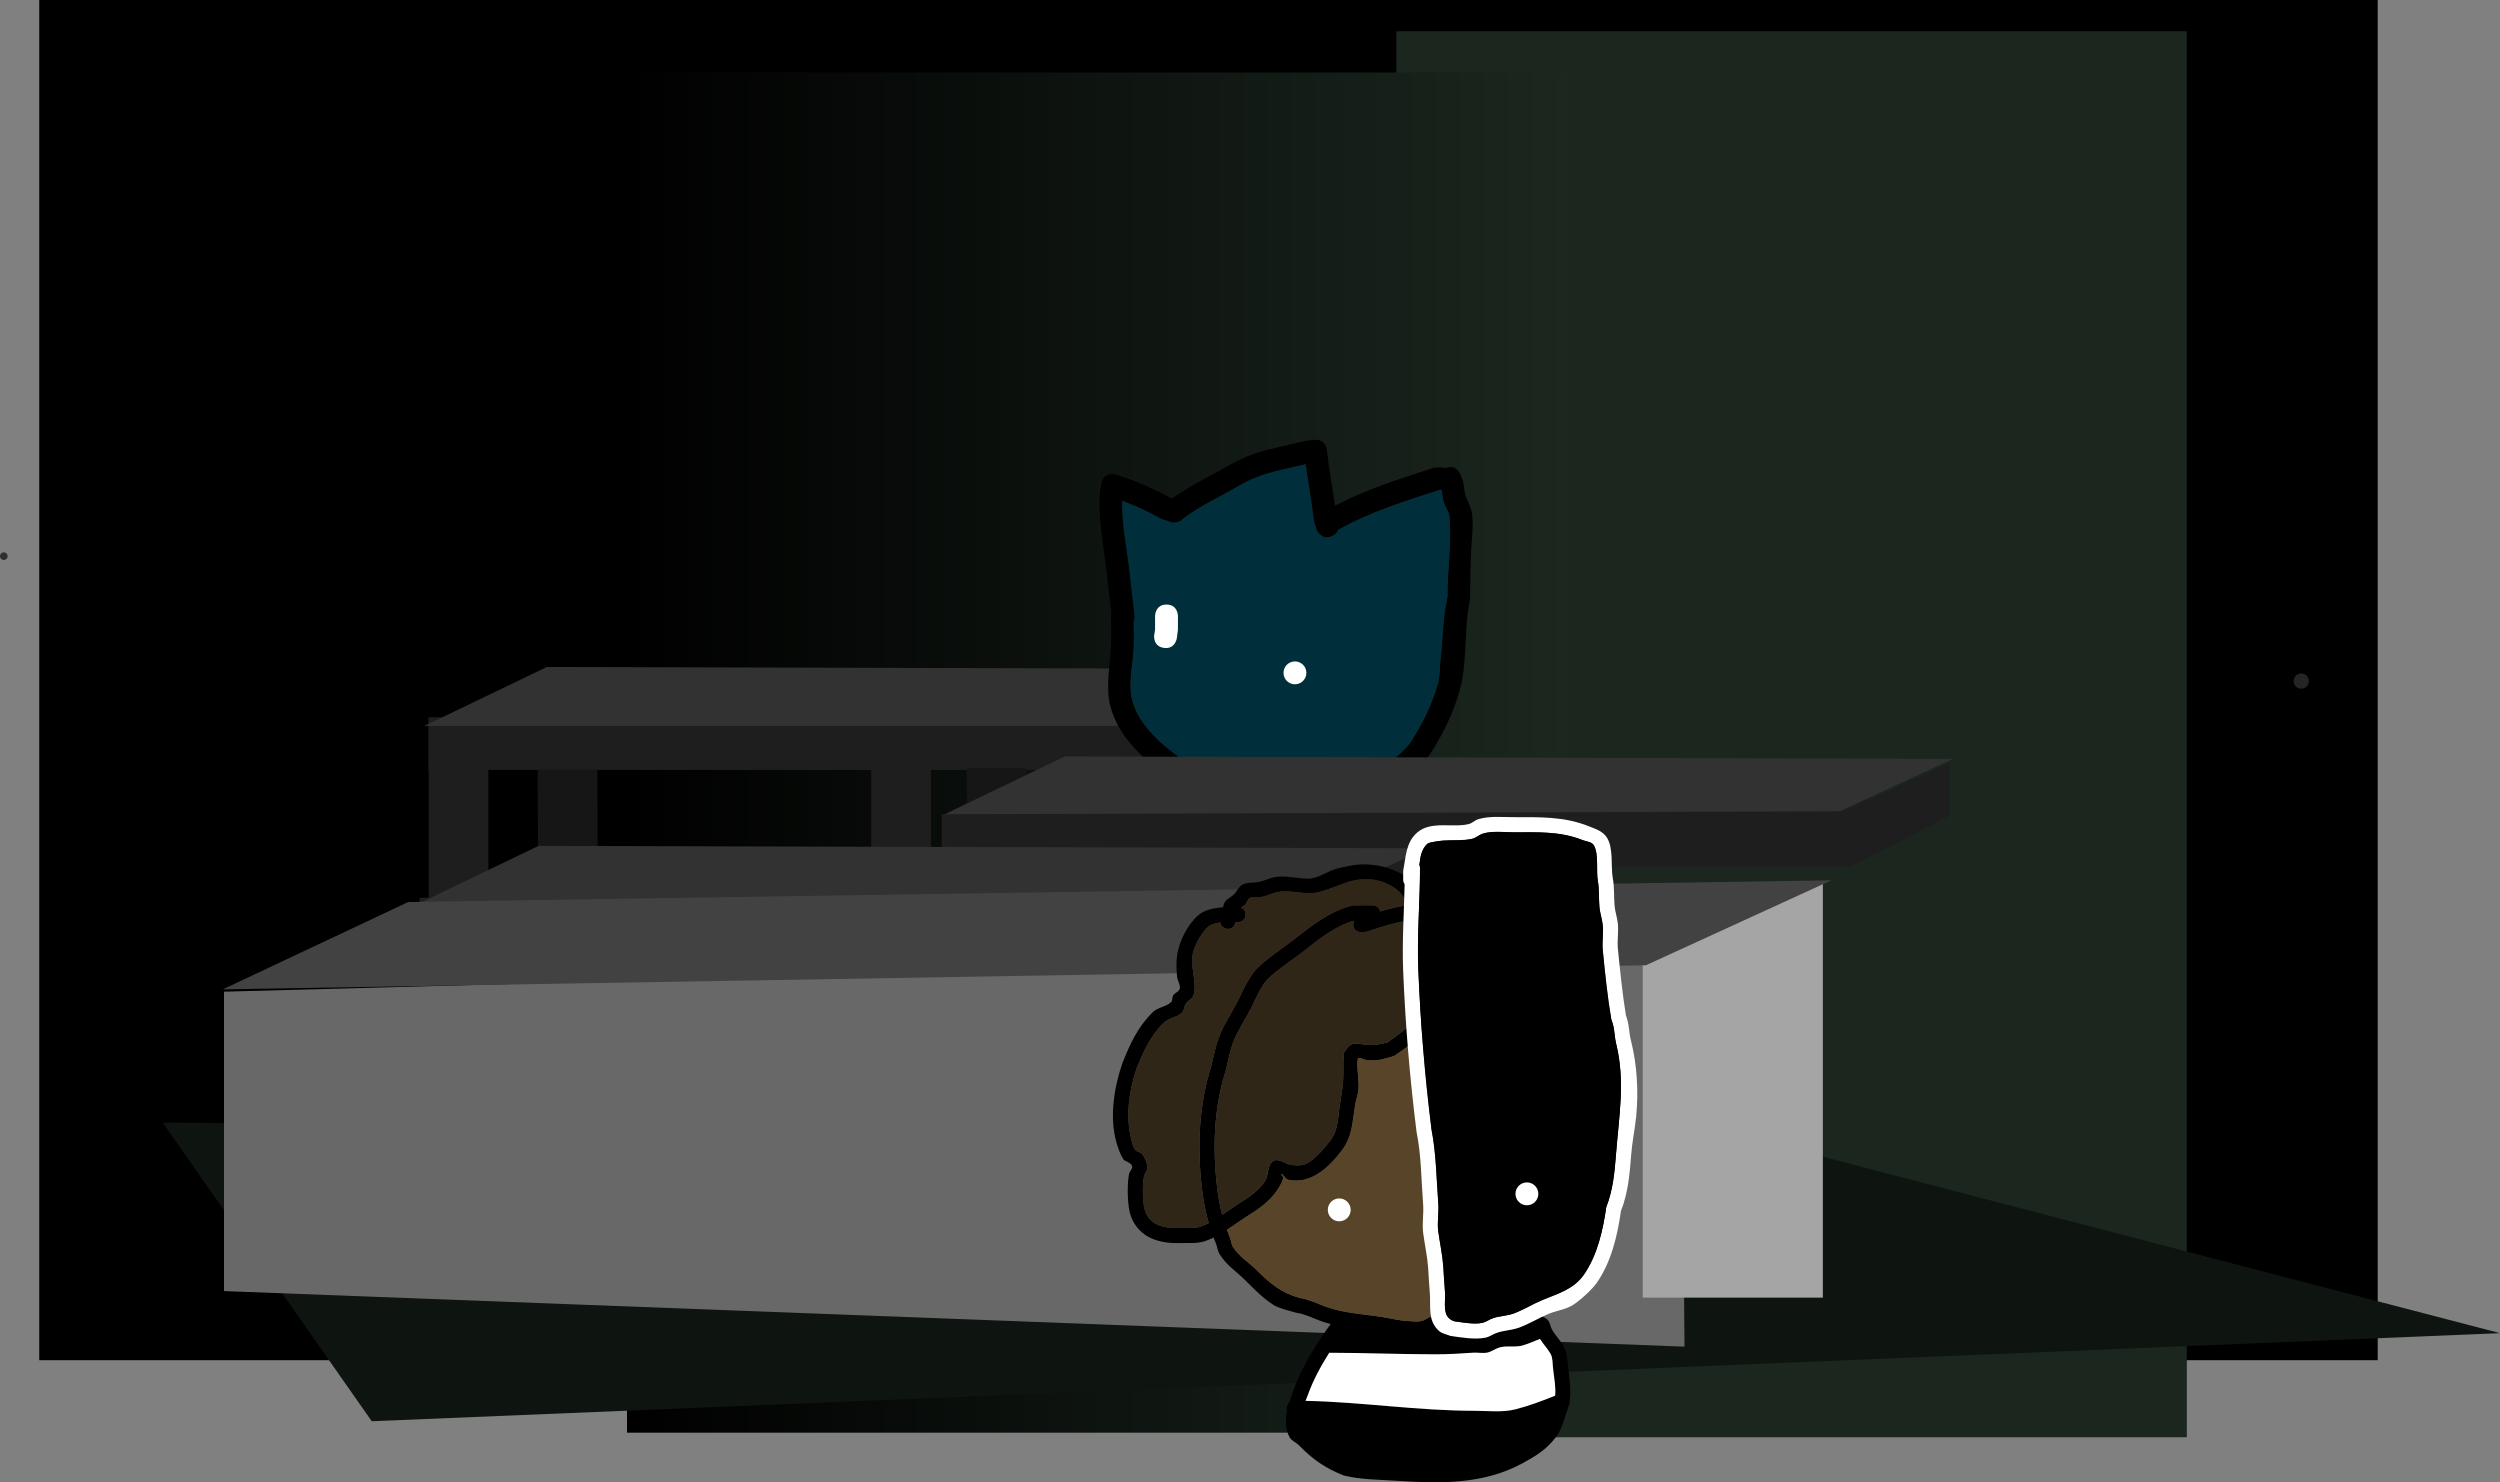 <svg version="1.1" xmlns="http://www.w3.org/2000/svg" xmlns:xlink="http://www.w3.org/1999/xlink" width="819.732" height="486.032" viewBox="0,0,819.732,486.032"><rect x="0" y="0" width="819.732" height="486.032" fill="#808080" stroke="none"/><defs><linearGradient x1="92.525" y1="194.643" x2="401.322" y2="194.643" gradientUnits="userSpaceOnUse" id="color-1"><stop offset="0" stop-color="#000000"/><stop offset="1" stop-color="#1b271f"/></linearGradient></defs><g transform="translate(113.065,52.122)"><g data-paper-data="{&quot;isPaintingLayer&quot;:true}" fill-rule="nonzero" stroke="none" stroke-linecap="butt" stroke-linejoin="miter" stroke-miterlimit="10" stroke-dasharray="" stroke-dashoffset="0" style="mix-blend-mode: normal"><path d="M-100.191,393.878v-446h766.755v446z" data-paper-data="{&quot;index&quot;:null}" fill="#000000" stroke-width="0"/><path d="M344.778,419.144v-461.015h259.199v461.015z" data-paper-data="{&quot;index&quot;:null}" fill="#1a261e" stroke-width="0"/><path d="M92.525,417.643v-446h308.797v446z" data-paper-data="{&quot;index&quot;:null}" fill="url(#color-1)" stroke-width="0"/><path d="M8.833,413.892l-68.538,-97.887l511.02,2.488l255.352,66.517z" data-paper-data="{&quot;index&quot;:null}" fill="#0e1410" stroke-width="0"/><g stroke-width="0"><g><path d="M27.399,200.324v-17.259l295.407,-0.987l35.187,-15.792v17.259l-33.153,16.779z" fill="#1e1e1e"/><path d="M26.085,185.897l40.14,-19.323l291.269,0.79l-40.14,18.533z" fill="#323232"/></g><path d="M27.507,249.844v-50.554h19.569v50.554z" fill="#1e1e1e"/><path d="M63.481,255.133l-0.264,-54.911h19.569l0.264,54.911z" fill="#161616"/><path d="M204.206,254.699l-0.264,-54.911h19.569l0.264,54.911z" fill="#161616"/><path d="M172.622,244.744v-50.554h19.569v50.554z" fill="#1e1e1e"/></g><path d="M641.502,173.697c-1.381,0 -2.5,-1.119 -2.5,-2.5c0,-1.381 1.119,-2.5 2.5,-2.5c1.381,0 2.5,1.119 2.5,2.5c0,1.381 -1.119,2.5 -2.5,2.5z" data-paper-data="{&quot;index&quot;:null}" fill="#252525" stroke-width="0.5"/><g stroke-width="0.5"><path d="M360.941,101.365c3.482,-1.393 4.875,2.089 4.875,2.089l0.799,2.091c0.396,1.601 0.352,3.307 0.884,4.868c0.676,1.982 1.826,3.845 2.099,5.921c0.534,4.068 -0.125,8.431 -0.304,12.491c-0.228,5.182 -0.308,10.476 -0.339,15.654c-2.117,9.528 -0.745,20.007 -3.323,29.506c-2.025,7.459 -5.397,14.232 -9.451,20.634c-2.394,3.78 -6.172,6.645 -9.337,9.72c-2.433,1.251 -4.655,2.925 -7.188,3.959c-5.489,2.241 -11.774,3.008 -17.583,3.492c-11.809,0.984 -23.719,1.186 -35.12,-2.412c-2.918,-0.921 -6.179,-0.821 -9.001,-2.045c-2.42,-1.05 -4.587,-2.611 -6.943,-3.797c-8.368,-6.053 -17.275,-13.563 -20.002,-24.106c-1.605,-6.202 -0.081,-13.218 0.201,-19.472c0.156,-3.457 -0.005,-6.961 -0.005,-10.423c0,0 0,-0.36 0.111,-0.856c-0.583,-4.916 -1.068,-9.847 -1.69,-14.754c-1.098,-8.666 -2.804,-16.83 -1.939,-25.593l0.27,-0.753c-0.036,-0.457 0.016,-0.975 0.191,-1.559c1.078,-3.592 4.669,-2.514 4.669,-2.514c6.592,1.989 12.349,4.631 18.405,7.847c3.649,-2.636 7.593,-4.875 11.581,-6.965c5.932,-3.109 10.091,-6.058 16.588,-8.111c4.852,-1.534 10.326,-2.476 15.288,-3.791l2.824,-0.362c0,0 0.189,-0.024 0.488,-0.018c3.62,-0.325 4.026,3.325 4.026,3.325c0.682,6.14 1.777,12.176 2.631,18.265c10.38,-5.412 21.08,-8.711 32.336,-12.412l2.136,-0.188c0,0 0.776,0 1.622,0.353c0.065,-0.029 0.132,-0.057 0.2,-0.085zM258.699,160.331c-0.245,5.353 -1.871,11.885 -0.442,17.178c2.317,8.578 9.866,14.653 16.648,19.618c2.019,1.002 3.868,2.335 5.917,3.276c2.495,1.147 5.715,0.994 8.36,1.813c10.551,3.268 21.475,3 32.394,2.089c5.007,-0.418 10.479,-0.998 15.21,-2.938c1.996,-0.818 3.729,-2.178 5.672,-3.114c2.387,-2.487 5.548,-4.663 7.381,-7.641c3.643,-5.918 6.604,-11.773 8.553,-18.589c0.692,-2.421 0.581,-5.632 0.858,-8.119c0.745,-6.704 0.798,-13.713 2.249,-20.244c-0.061,-8.742 1.471,-17.788 0.643,-26.509c-0.148,-1.562 -1.271,-2.876 -1.759,-4.367c-0.446,-1.363 -0.558,-2.811 -0.799,-4.227c-0.284,0.04 -0.466,0.04 -0.466,0.04l0.207,-0.188c-11.727,3.855 -22.854,7.188 -33.606,13.229c-0.271,0.805 -0.892,1.607 -2.181,2.123c-3.482,1.393 -4.875,-2.089 -4.875,-2.089l-0.888,-2.58c-0.713,-6.362 -1.874,-12.625 -2.735,-18.965c-4.418,1.123 -9.116,1.967 -13.404,3.305c-6.004,1.873 -9.818,4.704 -15.357,7.6c-3.951,2.066 -7.878,4.261 -11.43,6.956c-0.618,0.763 -1.424,1.068 -2.141,1.168c-0.727,0.181 -1.623,0.193 -2.511,-0.335l-2.221,-0.699c-4.37,-2.332 -8.531,-4.353 -13.027,-6.006c-0.213,7.052 1.219,13.805 2.116,20.879c0.705,5.561 1.233,11.153 1.929,16.718c0,0 0.126,1.006 -0.277,2.037c0.036,2.86 0.11,5.737 -0.021,8.581z" fill="#000000"/><path d="M258.67,151.749c0.402,-1.031 0.277,-2.039 0.277,-2.039c-0.696,-5.565 -1.221,-11.172 -1.926,-16.732c-0.897,-7.074 -2.322,-13.839 -2.11,-20.891c4.496,1.652 8.659,3.672 13.029,6.004l2.222,0.699c0.887,0.528 1.785,0.515 2.512,0.334c0.717,-0.1 1.524,-0.407 2.143,-1.17c3.551,-2.695 7.49,-4.898 11.441,-6.964c5.539,-2.896 9.369,-5.733 15.374,-7.606c4.288,-1.338 9,-2.182 13.418,-3.305c0.861,6.34 2.029,12.605 2.742,18.966l0.89,2.581c0,0 1.4,3.485 4.882,2.092c1.289,-0.515 1.911,-1.317 2.182,-2.122c10.751,-6.041 21.892,-9.362 33.619,-13.218l-0.207,0.188c0,0 0.182,0 0.466,-0.04c0.241,1.417 0.354,2.867 0.8,4.23c0.488,1.492 1.613,2.808 1.761,4.37c0.828,8.721 -0.697,17.787 -0.635,26.528c-1.451,6.531 -1.505,13.56 -2.25,20.264c-0.276,2.488 -0.168,5.706 -0.86,8.127c-1.949,6.816 -4.92,12.687 -8.562,18.604c-1.833,2.978 -5.001,5.16 -7.388,7.647c-1.943,0.936 -3.681,2.299 -5.677,3.117c-4.731,1.94 -10.215,2.525 -15.223,2.943c-10.919,0.91 -21.874,1.177 -32.424,-2.091c-2.646,-0.819 -5.872,-0.67 -8.367,-1.816c-2.049,-0.941 -3.903,-2.277 -5.922,-3.28c-6.782,-4.964 -14.346,-11.058 -16.663,-19.635c-1.43,-5.293 0.192,-11.84 0.437,-17.193c0.13,-2.845 0.056,-5.729 0.02,-8.59z" data-paper-data="{&quot;noHover&quot;:false,&quot;origItem&quot;:[&quot;Path&quot;,{&quot;applyMatrix&quot;:true,&quot;segments&quot;:[[[258.69919,160.33113],[0.13038,-2.84477],[-0.24532,5.35262]],[[258.25732,177.50945],[-1.42962,-5.29312],[2.31677,8.57774]],[[274.90569,197.12716],[-6.78194,-4.96422],[2.01943,1.00235]],[[280.82271,200.40344],[-2.04853,-0.94144],[2.49538,1.14681]],[[289.183,202.21654],[-2.64567,-0.81947],[10.55066,3.26796]],[[321.57696,204.30569],[-10.91902,0.91044],[5.00734,-0.41752]],[[336.78662,201.36793],[-4.73061,1.94003],[1.99568,-0.81843]],[[342.45897,198.25385],[-1.9431,0.93645],[2.38684,-2.48713]],[[349.8402,190.61276],[-1.8329,2.97761],[3.64263,-5.91756]],[[358.39285,172.02409],[-1.94901,6.81572],[0.69228,-2.4209]],[[359.25049,163.90463],[-0.27645,2.48774],[0.74494,-6.70361]],[[361.49986,143.66027],[-1.45135,6.53109],[-0.06142,-8.74152]],[[362.14286,117.15136],[0.82837,8.7209],[-0.14841,-1.56236]],[[360.38392,112.78407],[0.48828,1.49151],[-0.44623,-1.36303]],[[359.58532,108.5566],[0.24109,1.41693],[-0.28409,0.04017]],[359.11902,108.59677],[[359.32567,108.4092],[0,0],[-11.72744,3.85528]],[[325.72011,121.63783],[10.75128,-6.04063],[-0.27092,0.80541]],[[323.53953,123.76043],[1.28873,-0.5155],[-3.48179,1.39271]],[318.66503,121.67136],[[317.77744,119.09143],[0,0],[-0.71287,-6.3615]],[[315.04237,100.12651],[0.86108,6.33957],[-4.41796,1.12273]],[[301.63795,103.43155],[4.28821,-1.33759],[-6.0044,1.87291]],[[286.28087,111.03199],[5.53884,-2.8962],[-3.95111,2.06599]],[[274.85115,117.98805],[3.55139,-2.69477],[-0.61827,0.76275]],[[272.71011,119.15643],[0.71734,-0.10027],[-0.72696,0.18087]],[[270.19945,118.82148],[0.8874,0.52841],[0,0]],[[267.97802,118.12201],[0,0],[-4.36983,-2.33159]],[[254.95106,112.11624],[4.49621,1.65243],[-0.21255,7.05213]],[[257.06743,132.99519],[-0.89717,-7.07407],[0.70524,5.56067]],[[258.99638,149.71278],[-0.69563,-5.56506],[0,0]],[[258.71985,151.74986],[0.40227,-1.03118],[0.03586,2.86027]]],&quot;closed&quot;:true}]}" fill="#002f3b"/><path d="M268.569,160.32c-3.712,-0.53 -3.182,-4.243 -3.182,-4.243l0.284,-1.72c0,-1.5 0,-3.001 0,-4.501c0,0 0,-3.75 3.75,-3.75c3.75,0 3.75,3.75 3.75,3.75c0,1.5 0,3.001 0,4.501l-0.359,2.781c0,0 -0.53,3.712 -4.243,3.182z" fill="#ffffff"/><path d="M307.787,168.503c0,-2.071 1.679,-3.75 3.75,-3.75c2.071,0 3.75,1.679 3.75,3.75c0,2.071 -1.679,3.75 -3.75,3.75c-2.071,0 -3.75,-1.679 -3.75,-3.75z" fill="#ffffff"/></g><g stroke-width="0"><path d="M195.935,215.228l40.14,-19.323l291.269,0.79l-40.14,18.533z" fill="#323232"/><path d="M195.736,232.132v-17.259l295.407,-0.987l35.187,-15.792v17.259l-33.153,16.779z" fill="#1e1e1e"/></g><g stroke-width="0"><path d="M24.51,259.493v-17.259l295.407,-0.987l35.187,-15.792v17.259l-33.153,16.779z" fill="#1e1e1e"/><path d="M23.357,244.56l40.14,-19.323l291.269,0.79l-40.14,18.533z" fill="#323232"/></g><g stroke-width="0"><path d="M-39.618,371.216v-98.169l477.818,-12.862l1.072,129.251z" fill="#686868"/><path d="M425.563,373.36v-135.661h59.072v135.661z" fill="#a5a5a5"/><path d="M-40.014,272.282l60.821,-28.649l466.624,-7.109l-60.821,27.86z" fill="#424242"/></g><path d="M-52.289,101.565c0,-0.69 0.56,-1.25 1.25,-1.25c0.69,0 1.25,0.56 1.25,1.25c0,0.69 -0.56,1.25 -1.25,1.25c-0.69,0 -1.25,-0.56 -1.25,-1.25z" fill="#000000" stroke-width="0.5"/><path d="M-113.065,130.237c0,-0.69 0.56,-1.25 1.25,-1.25c0.69,0 1.25,0.56 1.25,1.25c0,0.69 -0.56,1.25 -1.25,1.25c-0.69,0 -1.25,-0.56 -1.25,-1.25z" fill="#2f2f2f" stroke-width="0.5"/><g><g><path d="M401.63,407.481c0,0.6 -0.144,1.056 -0.363,1.402c-0.215,0.873 -0.503,1.778 -0.88,2.729c-0.834,2.49 -1.477,4.954 -3.045,7.143c-3.042,4.247 -6.712,6.47 -11.183,8.907c-12.8,6.977 -26.971,6.7 -41.164,5.754c-5.951,-0.397 -11.711,-0.319 -17.502,-1.751c-6.044,-2.405 -10.072,-5.219 -14.627,-9.878c-0.964,-0.986 -2.486,-1.488 -3.129,-2.708c-1.414,-2.684 -1.372,-5.689 -0.772,-8.609c-0.065,-0.235 -0.103,-0.503 -0.103,-0.808c0,-0.947 0.359,-1.536 0.805,-1.901c0.47,-1.539 1.022,-3.014 1.511,-4.362c2.693,-7.414 7.284,-14.844 12.071,-21.371c-1.181,-0.309 -2.345,-0.668 -3.487,-1.094c-2.579,-0.962 -5.103,-2.256 -7.831,-2.625c-1.668,-0.476 -5.655,-1.449 -7.3,-2.478c-3.461,-2.166 -6.401,-5.196 -9.21,-8.011c-2.918,-2.925 -6.315,-5.036 -8.585,-8.713c-0.657,-1.064 -0.741,-2.393 -1.224,-3.546c-0.265,-0.632 -0.517,-1.262 -0.758,-1.891c-0.921,0.449 -1.858,0.844 -2.813,1.165c-2.6,0.874 -5.462,0.55 -8.203,0.632c-6.736,0.203 -13.362,-1.652 -16.066,-8.729c-1.247,-3.263 -1.297,-10.314 -0.651,-13.866c0.148,-0.814 0.91,-1.436 1.045,-2.253c0.227,-1.372 -2.532,-2.093 -2.781,-2.467c-1.127,-1.689 -1.803,-3.663 -2.366,-5.614c-2.395,-8.292 -0.77,-18.207 1.963,-26.132c2.53,-6.283 5.013,-11.819 9.941,-16.644c1.611,-1.577 4.253,-1.734 5.947,-3.222c0.623,-0.547 0.332,-1.667 0.792,-2.356c0.488,-0.73 1.54,-0.989 1.958,-1.761c0.685,-1.263 -0.583,-2.819 -0.723,-4.248c-0.23,-2.353 -0.326,-4.752 0.007,-7.093c0.641,-4.518 3.428,-10.058 6.934,-13.109c2.04,-1.775 5.138,-2.384 8.126,-2.596c0.093,-0.568 0.241,-1.115 0.529,-1.609c0.69,-1.184 2.144,-1.716 3.114,-2.683c0.982,-0.979 1.489,-2.517 2.727,-3.139c1.563,-0.785 3.457,-0.535 5.181,-0.831c1.846,-0.317 3.535,-1.294 5.379,-1.623c3.619,-0.644 7.281,0.447 10.83,0.5c3.213,0.048 6.158,-2.246 9.072,-3.156c1.673,-0.523 3.42,-0.767 5.13,-1.151c8.805,-1.676 21.586,2.126 24.186,12.136c0.022,0.085 0.039,0.282 0.052,0.562c3.512,0.029 7.111,0.333 10.423,0.355c5.315,1.491 9.042,3.831 13.876,6.247c5.931,2.964 12.477,5.336 18.156,8.816c1.231,0.754 2.132,1.963 3.333,2.765c1.076,0.718 2.455,0.947 3.455,1.768c4.106,3.37 6.728,8.23 9.332,12.698c0.93,1.596 3.209,4.488 3.947,6.256c0.891,2.134 0.912,4.553 1.707,6.725c0.903,2.468 1.899,4.946 2.291,7.544c1.074,7.6 0.609,15.314 0.017,22.91c-0.13,1.663 0.146,5.375 0.002,7.067c-0.268,3.139 -1.392,6.148 -2.257,9.177c-2.17,7.599 -3.567,14.566 -7.942,21.421c-2.738,4.289 -6.703,7.878 -10.28,11.444c-3.353,2.508 -6.602,3.533 -10.364,5.269c-0.173,0.08 -0.347,0.161 -0.522,0.243c0.272,0.936 0.487,1.899 1.005,2.714c0.935,1.473 3.167,1.7 4.23,3.083c0.667,0.868 0.752,2.066 1.285,3.022c1.093,1.957 2.801,3.531 3.849,5.512c1.015,1.919 1.149,4.208 1.366,6.369c0.433,4.312 1.086,7.633 0.54,11.342c0.012,0.111 0.018,0.228 0.018,0.352zM370.238,410.433c4.344,0 9.285,0.627 13.528,-0.46c4.552,-1.167 8.687,-2.721 13.036,-4.468c0.29,-2.964 -0.349,-5.646 -0.705,-9.225c-0.152,-1.528 -0.056,-3.199 -0.815,-4.534c-0.976,-1.716 -2.397,-3.152 -3.446,-4.821c-1.613,0.646 -4.954,2.048 -6.479,2.309c-2.244,0.384 -4.627,-0.154 -6.812,0.485c-1.384,0.405 -2.574,1.396 -3.988,1.677c-1.532,0.304 -3.128,-0.063 -4.686,0.045c-4.146,0.288 -7.973,0.551 -12.17,0.551c-11.656,0 -23.228,-0.528 -34.866,-0.545c-2.785,4.372 -5.256,8.991 -6.924,13.575c-0.227,0.623 -0.531,1.364 -0.848,2.177c18.386,0.361 36.604,3.234 55.177,3.234zM288.768,252.311c-1.214,-0.405 -1.6,-1.224 -1.687,-1.927c-1.658,0.197 -3.209,0.624 -4.156,1.522c-2.416,2.291 -4.657,6.502 -5.059,9.787c-0.461,3.771 1.751,9.159 0.374,12.644c-0.434,1.097 -1.749,1.618 -2.403,2.6c-0.627,0.941 -0.546,2.341 -1.388,3.095c-1.712,1.535 -4.443,1.672 -6.046,3.32c-4.32,4.442 -6.453,9.136 -8.739,14.808c-2.492,7.145 -3.664,15.576 -1.819,23.072c0.311,1.266 0.58,2.616 1.342,3.673c0.52,0.721 1.782,0.635 2.29,1.364c0.889,1.276 1.576,2.798 1.689,4.349c0.083,1.128 -0.933,2.085 -1.135,3.198c-0.525,2.888 -0.497,8.477 0.439,11.21c1.682,4.909 6.852,5.629 11.19,5.444c2.356,-0.101 4.832,0.316 7.06,-0.458c0.857,-0.297 1.702,-0.669 2.535,-1.092c-1.026,-3.52 -1.723,-7.099 -2.176,-10.92c-1.597,-13.472 -1.191,-27.419 2.959,-40.361c0.748,-3.234 1.471,-6.847 2.665,-9.953c1.526,-3.969 4.164,-7.801 6.07,-11.608c1.656,-3.309 3.593,-7.889 6.272,-10.593c3.478,-3.511 8.009,-6.309 11.885,-9.353c5.723,-4.494 12.292,-9.709 19.611,-11.378c0.236,-0.054 6.265,-0.04 6.442,-0.04c0,0 2.177,0 2.468,2.032c2.848,-0.845 5.735,-1.571 8.633,-2.007c0.302,-0.045 0.607,-0.086 0.914,-0.121c-0.668,-1.048 -2.245,-3.154 -2.455,-3.397c-3.842,-4.415 -9.96,-5.841 -15.584,-4.643c-4.044,0.889 -7.368,2.747 -11.29,3.777c-4.674,1.227 -9.164,-0.824 -13.829,0.047c-1.889,0.353 -3.619,1.395 -5.524,1.648c-1.173,0.156 -2.481,-0.268 -3.541,0.259c-0.845,0.42 -0.968,1.643 -1.634,2.312c-0.362,0.363 -0.859,0.586 -1.321,0.838c0.698,0.264 1.508,0.877 1.508,2.3c0,2.5 -2.5,2.5 -2.5,2.5c-0.229,-0.001 -0.48,-0.005 -0.747,-0.01l-0.153,0.481c0,0 -0.791,2.372 -3.162,1.581zM292.914,342.626c3.323,-1.992 6.548,-4.152 8.768,-7.443c1.387,-2.056 0.747,-5.902 3.067,-6.778c1.765,-0.666 3.618,1.117 5.482,1.399c1.288,0.195 2.63,0.268 3.909,0.019c3.057,-0.595 7.065,-5.549 8.851,-7.796c2.943,-3.703 2.617,-8.14 3.351,-12.536c0.52,-3.111 1.06,-6.249 1.056,-9.403c-0.001,-0.845 -0.073,-6.553 0.264,-7.113c2.564,-4.259 4.214,-2.729 7.894,-2.464c2.14,0.154 4.293,-0.362 6.377,-0.868c1.184,-0.864 5.242,-3.725 6.302,-4.882c4.78,-5.219 6.374,-12.721 4.845,-19.555c-0.77,-3.442 -2.564,-5.324 -3.283,-8.782c-0.463,-2.226 -0.252,-4.569 -0.189,-6.851c-0.279,0.033 -0.555,0.072 -0.829,0.115c-4.654,0.734 -9.255,2.22 -13.73,3.712l-1.881,0.128c0,0 -2.5,0 -2.5,-2.5c0,-0.506 0.103,-0.91 0.266,-1.232c-6.264,1.643 -12.013,6.412 -16.919,10.27c-3.664,2.881 -7.947,5.499 -11.27,8.781c-2.356,2.326 -4.071,6.605 -5.499,9.465c-1.847,3.698 -4.45,7.436 -5.923,11.287c-1.011,2.643 -1.835,6.655 -2.464,9.367c-3.957,12.342 -4.342,25.591 -2.815,38.442c0.367,3.085 0.904,5.975 1.66,8.809c1.786,-1.216 3.521,-2.496 5.21,-3.592zM354.191,252.964c0.298,4.289 2.787,6.995 3.767,11.144c1.978,8.377 -0.215,17.687 -6.058,24.056c-1.748,1.905 -5.861,4.609 -7.871,6.02c-4.165,1.062 -4.9,1.693 -8.886,1.312c-1.003,-0.096 -2.868,-1.281 -3.009,-0.283c-0.434,3.077 0.588,6.948 0.243,10.084c-0.187,1.702 -0.823,3.328 -1.103,5.017c-0.893,5.373 -0.819,10.185 -4.312,14.752c-4.206,5.5 -10.172,11.337 -17.736,9.637c-0.927,-0.208 -1.257,-1.545 -2.149,-1.872c-0.463,-0.17 0.774,0.846 0.656,1.324c-0.349,1.408 -1.157,2.676 -1.95,3.89c-2.519,3.855 -6.386,6.476 -10.211,8.816c-2.063,1.339 -4.155,2.865 -6.318,4.269c0.304,0.836 0.631,1.673 0.979,2.516c0.401,0.969 0.409,2.102 0.956,2.996c1.964,3.211 5.207,5.084 7.769,7.641c4.365,4.355 8.007,7.413 14.017,9.135c2.96,0.442 5.722,1.77 8.523,2.826c5.89,2.221 12.528,2.463 18.669,3.448c2.789,0.447 5.551,1.179 8.373,1.306c1.43,0.064 2.89,0.322 4.295,0.049c1.301,-0.253 2.369,-1.23 3.644,-1.594c2.88,-0.821 5.906,-1.014 8.83,-1.663c3.033,-0.674 6.176,-0.818 9.18,-1.613c4.53,-1.199 9.002,-3.899 13.197,-5.835c3.365,-1.553 6.293,-2.31 9.261,-4.543c3.221,-3.232 6.883,-6.48 9.344,-10.361c4.07,-6.417 5.303,-12.898 7.321,-20.009c0.777,-2.735 1.878,-5.433 2.104,-8.267c0.188,-2.361 -0.178,-4.744 0.002,-7.106c0.548,-7.216 1.061,-14.569 0.017,-21.791c-0.306,-2.295 -1.283,-4.452 -2.07,-6.629c-0.742,-2.053 -0.726,-4.343 -1.564,-6.358c-0.346,-0.833 -3.545,-5.497 -3.685,-5.737c-2.28,-3.907 -4.504,-8.346 -8.112,-11.288c-0.887,-0.723 -2.134,-0.869 -3.087,-1.503c-1.161,-0.773 -2.022,-1.953 -3.209,-2.686c-5.551,-3.432 -12.006,-5.719 -17.823,-8.629c-4.299,-2.15 -7.593,-4.373 -12.29,-5.746c-3.078,0.025 -6.434,-0.286 -9.696,-0.322c-0.01,1.774 -0.025,3.345 -0.007,3.596z" fill="#000000" stroke-width="0.5"/><path d="M288.752,252.264c2.372,0.791 3.166,-1.582 3.166,-1.582l0.153,-0.481c0.267,0.005 0.518,0.008 0.747,0.009c0,0 2.503,-0.001 2.503,-2.501c0,-1.423 -0.793,-1.938 -1.491,-2.202c0.462,-0.252 0.942,-0.573 1.304,-0.937c0.666,-0.669 0.791,-1.892 1.636,-2.312c1.06,-0.527 2.371,-0.103 3.544,-0.259c1.905,-0.254 3.64,-1.296 5.529,-1.648c4.666,-0.871 9.167,1.182 13.841,-0.045c3.923,-1.03 7.253,-2.885 11.297,-3.774c5.625,-1.198 11.752,0.234 15.594,4.65c0.211,0.242 1.789,2.35 2.458,3.399c-0.307,0.036 -0.68,0.149 -0.982,0.194c-2.898,0.436 -5.781,1.165 -8.63,2.01c-0.291,-2.032 -2.466,-2.03 -2.466,-2.03c-0.177,0 -6.202,-0.011 -6.438,0.043c-7.318,1.669 -13.873,6.889 -19.596,11.383c-3.877,3.044 -8.39,5.843 -11.868,9.353c-2.679,2.704 -4.597,7.278 -6.254,10.587c-1.906,3.808 -4.522,7.613 -6.048,11.582c-1.194,3.106 -1.915,6.692 -2.663,9.926c-4.151,12.942 -4.583,26.854 -2.986,40.327c0.453,3.821 1.145,7.397 2.171,10.918c-0.834,0.423 -1.714,0.888 -2.57,1.186c-2.228,0.773 -4.709,0.355 -7.065,0.456c-4.338,0.185 -9.516,-0.54 -11.198,-5.449c-0.936,-2.733 -0.969,-8.326 -0.444,-11.214c0.202,-1.113 1.217,-2.071 1.134,-3.199c-0.114,-1.551 -0.803,-3.076 -1.692,-4.353c-0.508,-0.729 -1.771,-0.645 -2.291,-1.366c-0.762,-1.057 -1.033,-2.41 -1.344,-3.676c-1.844,-7.497 -0.68,-15.948 1.812,-23.093c2.285,-5.672 4.42,-10.385 8.74,-14.827c1.603,-1.648 4.337,-1.792 6.048,-3.327c0.842,-0.755 0.764,-2.159 1.391,-3.1c0.654,-0.982 1.972,-1.507 2.406,-2.605c1.378,-3.485 -0.826,-8.882 -0.365,-12.653c0.402,-3.285 2.652,-7.501 5.068,-9.793c0.947,-0.898 2.503,-1.327 4.161,-1.524c0.087,0.703 0.473,1.522 1.688,1.927z" data-paper-data="{&quot;noHover&quot;:false,&quot;origItem&quot;:[&quot;Path&quot;,{&quot;applyMatrix&quot;:true,&quot;segments&quot;:[[[361.42832,238.98915],[0,0],[-2.42886,-0.80962]],[[358.05514,235.13427],[0.17372,1.4065],[-3.31562,0.39374]],[[349.74298,238.17867],[1.89358,-1.79558],[-4.83238,4.5823]],[[339.62534,257.75199],[0.80364,-6.5696],[-0.92256,7.5416]],[[340.37246,283.04013],[2.75538,-6.96916],[-0.86784,2.195]],[[335.56624,288.24019],[1.3079,-1.96482],[-1.25324,1.8827]],[[332.7899,294.43117],[1.6838,-1.50994],[-3.4233,3.06984]],[[320.69858,301.07087],[3.20568,-3.29644],[-8.63988,8.88456]],[[303.22152,330.68627],[4.5707,-11.34364],[-4.98394,14.28932]],[[299.58316,376.83041],[-3.68882,-14.993],[0.6229,2.53174]],[[302.26796,384.17691],[-1.52488,-2.11482],[1.03906,1.44108]],[[306.84698,386.90457],[-1.01532,-1.45792],[1.77776,2.55268]],[[310.22588,395.60357],[-0.22774,-3.10236],[0.16566,2.25656]],[[307.95514,402.00039],[0.40476,-2.22614],[-1.05014,5.77584]],[[308.83362,424.41941],[-1.87256,-5.46544],[3.36384,9.81806]],[[331.21378,435.30727],[-8.67608,0.37078],[4.71236,-0.2014]],[[345.3341,434.39163],[-4.45582,1.54676],[1.71324,-0.59474]],[[350.40456,432.20747],[-1.66742,0.84688],[-2.05266,-7.04044]],[[346.05164,410.36767],[0.906,7.64256],[-3.19428,-26.94486]],[[351.97026,329.64629],[-8.3014,25.88404],[1.49602,-6.46818]],[[357.30024,309.73939],[-2.38844,6.21296],[3.0514,-7.9375]],[[369.43986,286.52245],[-3.81228,7.61594],[3.31292,-6.61834]],[[381.9844,265.33569],[-5.358,5.4079],[6.9563,-7.02106]],[[405.75538,246.63037],[-7.7536,6.08778],[11.44696,-8.98768]],[[444.97678,223.87467],[-14.6365,3.33746],[0.4728,-0.10782]],[[457.86172,223.79443],[-0.35444,0],[0,0]],[[462.79776,227.85777],[-0.5818,-4.06334],[5.69686,-1.68984]],[[480.0636,223.84277],[-5.79514,0.87234],[0.60402,-0.09092]],[[481.89076,223.59997],[-0.6139,0.07124],[-1.33666,-2.09692]],[[476.97984,216.80685],[0.4213,0.48416],[-7.68392,-8.83064]],[[445.81132,207.52047],[11.24938,-2.39624],[-8.08828,1.77852]],[[423.23054,215.07513],[7.84528,-2.05972],[-9.34874,2.45444]],[[395.5724,215.16985],[9.33106,-1.74226],[-3.77756,0.70534]],[[384.52522,218.46627],[3.80924,-0.507],[-2.346,0.31224]],[[377.44404,218.98431],[2.1195,-1.05308],[-1.69006,0.8397]],[[374.17678,223.60791],[1.33124,-1.3376],[-0.72342,0.72686]],[[371.53424,225.28405],[0.92474,-0.50464],[1.39598,0.52798]],[[374.55098,229.88469],[0,-2.84672],[0,5]],[[369.55098,234.88469],[0,0],[-0.4587,-0.00212]],[[368.05792,234.86549],[0.53398,0.0094],[0,0]],[367.75284,235.82685],[[361.4283,238.98913],[4.74342,1.58114],[0,0]]],&quot;closed&quot;:true,&quot;fillColor&quot;:[0,0,0,1]}]}" fill="#302617" stroke-width="0.5"/><path d="M292.889,342.669c-1.689,1.096 -3.426,2.374 -5.212,3.591c-0.756,-2.834 -1.298,-5.728 -1.665,-8.812c-1.527,-12.851 -1.16,-26.136 2.797,-38.478c0.628,-2.712 1.454,-6.74 2.466,-9.383c1.473,-3.851 4.087,-7.608 5.933,-11.306c1.429,-2.861 3.156,-7.149 5.512,-9.476c3.323,-3.282 7.624,-5.906 11.288,-8.787c4.906,-3.857 10.674,-8.625 16.938,-10.269c-0.164,0.322 -0.266,0.726 -0.266,1.232c0,2.5 2.503,2.501 2.503,2.501l1.883,-0.128c4.474,-1.491 9.085,-2.973 13.739,-3.707c0.274,-0.043 0.551,-0.081 0.829,-0.114c-0.063,2.282 -0.271,4.627 0.192,6.853c0.72,3.458 2.519,5.345 3.29,8.787c1.529,6.834 -0.056,14.349 -4.835,19.569c-1.06,1.158 -5.117,4.022 -6.301,4.886c-2.085,0.506 -4.33,1.061 -6.47,0.906c-3.679,-0.265 -5.241,-1.841 -7.805,2.417c-0.337,0.56 -0.26,6.307 -0.259,7.152c0.004,3.154 -0.559,6.322 -1.079,9.433c-0.734,4.395 -0.426,8.839 -3.369,12.542c-1.785,2.246 -5.809,7.201 -8.866,7.795c-1.279,0.249 -2.626,0.174 -3.914,-0.021c-1.865,-0.282 -3.726,-2.068 -5.49,-1.402c-2.32,0.876 -1.68,4.722 -3.066,6.778c-2.22,3.291 -5.448,5.448 -8.772,7.441z" data-paper-data="{&quot;noHover&quot;:false,&quot;origItem&quot;:[&quot;Path&quot;,{&quot;applyMatrix&quot;:true,&quot;segments&quot;:[[[369.72084,419.61989],[0,0],[6.64686,-3.98464]],[[387.2562,404.73453],[-4.43914,6.58194],[2.7732,-4.11186]],[[393.3894,391.17853],[-4.6402,1.75114],[3.52914,-1.33184]],[[404.35426,393.97651],[-3.72978,-0.56326],[2.5766,0.38912]],[[412.1716,394.01499],[-2.55788,0.49748],[6.1144,-1.18916]],[[429.87336,378.42391],[-3.57098,4.49278],[5.88686,-7.40646]],[[436.57574,353.35291],[-1.46864,8.79082],[1.0395,-6.22202]],[[438.68838,334.54645],[0.00754,6.30824],[-0.00202,-1.68966]],[[439.21624,320.32041],[-0.6748,1.12072],[5.12838,-8.51732]],[[455.00334,315.39299],[-7.35826,-0.53092],[4.27976,0.3088]],[[467.7583,313.65607],[-4.16972,1.01256],[2.36804,-1.72822]],[[480.36312,303.89145],[-2.12022,2.3153],[9.55928,-10.4388]],[[490.05282,264.78219],[3.05834,13.6682],[-1.54052,-6.88482]],[[483.48598,247.21911],[1.43958,6.91606],[-0.92672,-4.45212]],[[483.10796,233.51667],[-0.1257,4.56418],[-0.55704,0.0669]],[[481.4506,233.74611],[0.5477,-0.08638],[-9.30806,1.4678]],[[453.99158,241.16965],[8.94806,-2.98268],[0,0]],[450.22992,241.42623],[[445.22992,236.42623],[0,5],[0,-1.01244]],[[445.76194,233.96241],[-0.327,0.64394],[-12.52756,3.28666]],[[411.92346,254.50151],[9.81162,-7.71476],[-7.32844,5.76226]],[[389.38264,272.06373],[6.6468,-6.56458],[-4.7112,4.65294]],[[378.38414,290.99459],[2.85746,-5.72156],[-3.69354,7.39564]],[[366.53814,313.56841],[2.94698,-7.70252],[-2.0227,5.28672]],[[361.61098,332.30283],[1.25638,-5.42362],[-7.91368,24.68348]],[[355.98164,409.18621],[-3.05384,-25.70192],[0.73304,6.16956]],[[359.30126,426.80361],[-1.51142,-5.66708],[3.5722,-2.43284]],[[369.72086,419.61985],[-3.37826,2.19168],[0,0]]],&quot;closed&quot;:true,&quot;fillColor&quot;:[0,0,0,1]}]}" fill="#302617" stroke-width="0.5"/><path d="M354.19,253.014c-0.017,-0.252 -0,-1.922 0.01,-3.696c3.262,0.036 6.625,0.348 9.703,0.323c4.697,1.372 8.001,3.598 12.3,5.748c5.817,2.909 12.285,5.204 17.836,8.636c1.187,0.734 2.05,1.916 3.211,2.688c0.953,0.634 2.202,0.781 3.089,1.505c3.608,2.942 5.838,7.389 8.118,11.296c0.14,0.239 3.341,4.908 3.687,5.741c0.838,2.015 0.824,4.31 1.566,6.362c0.787,2.177 1.766,4.339 2.072,6.634c1.044,7.222 0.533,14.591 -0.015,21.807c-0.179,2.362 0.186,4.75 -0.002,7.112c-0.226,2.835 -1.329,5.538 -2.105,8.274c-2.019,7.111 -3.259,13.606 -7.329,20.023c-2.462,3.882 -6.131,7.137 -9.352,10.369c-2.968,2.234 -5.902,2.995 -9.267,4.548c-4.195,1.936 -8.677,4.641 -13.207,5.84c-3.003,0.795 -6.154,0.941 -9.187,1.615c-2.924,0.649 -5.956,0.843 -8.836,1.664c-1.275,0.363 -2.345,1.34 -3.646,1.594c-1.406,0.274 -2.868,0.015 -4.299,-0.049c-2.822,-0.127 -5.59,-0.859 -8.379,-1.306c-6.141,-0.985 -12.793,-1.232 -18.683,-3.452c-2.801,-1.056 -5.568,-2.387 -8.528,-2.829c-6.01,-1.722 -9.661,-4.788 -14.026,-9.143c-2.562,-2.557 -5.81,-4.436 -7.774,-7.647c-0.547,-0.894 -0.556,-2.029 -0.957,-2.997c-0.349,-0.843 -0.676,-1.682 -0.98,-2.518c2.162,-1.404 4.254,-2.93 6.317,-4.269c3.825,-2.34 7.691,-4.963 10.21,-8.819c0.793,-1.214 1.6,-2.485 1.949,-3.893c0.119,-0.478 -1.025,-1.531 -0.563,-1.362c0.892,0.327 1.221,1.661 2.148,1.869c7.565,1.701 13.438,-4.099 17.644,-9.598c3.493,-4.567 3.416,-9.408 4.31,-14.781c0.281,-1.689 0.92,-3.326 1.107,-5.028c0.345,-3.136 -0.669,-7.02 -0.234,-10.097c0.141,-0.998 2.009,0.185 3.012,0.281c3.986,0.381 4.736,-0.259 8.9,-1.321c2.01,-1.411 6.14,-4.119 7.888,-6.024c5.842,-6.368 8.033,-15.579 6.054,-23.956c-0.98,-4.149 -3.465,-6.855 -3.763,-11.144z" data-paper-data="{&quot;noHover&quot;:false,&quot;origItem&quot;:[&quot;Path&quot;,{&quot;applyMatrix&quot;:true,&quot;segments&quot;:[[[246.13716,120.1473],[0,0],[0.29826,4.2894]],[[249.90402,131.29156],[-0.98003,-4.14927],[1.97849,8.37658]],[[243.8463,155.34717],[5.84241,-6.36822],[-1.74797,1.90529]],[[235.97539,161.36742],[2.00956,-1.41118],[-4.16461,1.06231]],[[227.08928,162.67948],[3.98642,0.38085],[-1.00287,-0.09581]],[[224.08027,162.39628],[0.14082,-0.99754],[-0.43437,3.07696]],[[224.32351,172.48023],[0.34491,-3.13594],[-0.18721,1.70211]],[[223.22001,177.49745],[0.28088,-1.68918],[-0.89338,5.37282]],[[218.90822,192.24955],[3.49289,-4.56748],[-4.20567,5.49954]],[[201.1718,201.88615],[7.56473,1.70058],[-0.92692,-0.20837]],[[199.02244,200.01438],[0.89204,0.32688],[-0.46254,-0.1695]],[[199.67813,201.33881],[0.11867,-0.47811],[-0.34947,1.40787]],[[197.72802,205.2292],[0.79337,-1.21441],[-2.51872,3.85539]],[[187.51721,214.04569],[3.82472,-2.34023],[-2.06303,1.33875]],[[181.19959,218.31453],[2.16235,-1.40415],[0.30444,0.8355]],[[182.17905,220.83075],[-0.34895,-0.84318],[0.40083,0.96853]],[[183.13511,223.82648],[-0.54695,-0.89418],[1.96408,3.21095]],[[190.9043,231.46738],[-2.56229,-2.55668],[4.36462,4.35506]],[[204.9215,240.60243],[-6.0098,-1.7216],[2.96017,0.44248]],[[213.4444,243.42838],[-2.80063,-1.0559],[5.88977,2.22057]],[[232.11373,246.87591],[-6.1414,-0.9849],[2.78904,0.44728]],[[240.48657,248.18157],[-2.82182,-0.12687],[1.43048,0.06432]],[[244.78206,248.23029],[-1.40556,0.27351],[1.3012,-0.2532]],[[248.42562,246.6367],[-1.27482,0.3634],[2.88019,-0.82103]],[[257.25513,244.9736],[-2.92367,0.64944],[3.03281,-0.67368]],[[266.43467,243.36046],[-3.00325,0.79515],[4.52994,-1.19937]],[[279.63155,237.52512],[-4.19494,1.936],[3.36462,-1.55281]],[[288.89236,232.98189],[-2.96787,2.23352],[3.22098,-3.23202]],[[298.23683,222.62058],[-2.46161,3.88155],[4.06966,-6.41717]],[[305.55821,202.61143],[-2.01857,7.11068],[0.77653,-2.73544]],[[307.66196,194.34432],[-0.22551,2.83457],[0.18784,-2.36125]],[[307.66349,187.23819],[-0.1793,2.36191],[0.54784,-7.21648]],[[307.6801,165.44769],[1.04428,7.22172],[-0.30595,-2.29458]],[[305.60978,158.81882],[0.78686,2.17705],[-0.74185,-2.05251]],[[304.04564,152.461],[0.83778,2.01526],[-0.34634,-0.8331]],[[300.36091,146.72435],[0.1397,0.23937],[-2.27998,-3.90663]],[[292.24896,135.4365],[3.60801,2.94182],[-0.88699,-0.72322]],[[289.162,133.9336],[0.95279,0.634],[-1.16132,-0.77276]],[[285.95328,131.24725],[1.1865,0.7335],[-5.55113,-3.43173]],[[268.13062,122.61872],[5.81669,2.90949],[-4.29877,-2.15024]],[[255.84056,116.87308],[4.69679,1.37238],[-3.0784,0.02544]],[[246.14462,116.55104],[3.26218,0.03562],[-0.00964,1.7739]],[[246.1372,120.14731],[-0.01748,-0.2515],[0,0]]],&quot;closed&quot;:true,&quot;fillColor&quot;:[0,0,0,1],&quot;strokeWidth&quot;:0.5}]}" fill="#584529" stroke-width="0.25"/><path d="M315.012,407.209c0.318,-0.813 0.621,-1.556 0.848,-2.179c1.669,-4.584 4.139,-9.221 6.925,-13.593c11.639,0.017 23.271,0.507 34.928,0.507c4.197,0 8.056,-0.239 12.202,-0.526c1.558,-0.108 3.156,0.264 4.689,-0.04c1.415,-0.281 2.604,-1.273 3.988,-1.677c2.185,-0.639 4.569,-0.097 6.813,-0.481c1.525,-0.261 4.865,-1.663 6.479,-2.309c1.049,1.669 2.472,3.111 3.448,4.828c0.759,1.335 0.663,3.012 0.816,4.539c0.357,3.579 0.995,6.272 0.705,9.236c-4.349,1.747 -8.487,3.311 -13.039,4.478c-4.243,1.088 -9.191,0.473 -13.535,0.473c-18.572,0 -36.878,-2.895 -55.265,-3.255z" data-paper-data="{&quot;noHover&quot;:false,&quot;origItem&quot;:[&quot;Path&quot;,{&quot;applyMatrix&quot;:true,&quot;segments&quot;:[[[262.18368,277.61616],[-18.57241,0],[4.34401,0]],[[275.7114,277.15583],[-4.2427,1.08763],[4.55206,-1.16694]],[[288.74773,272.68806],[-4.34888,1.74705],[0.29015,-2.96356]],[[288.04251,263.46353],[0.35658,3.57857],[-0.15224,-1.5279]],[[287.22753,258.92978],[0.75883,1.33486],[-0.9757,-1.71634]],[[283.78145,254.10892],[1.04867,1.6692],[-1.61333,0.64595]],[[277.3026,256.41773],[1.5249,-0.26101],[-2.24381,0.38405]],[[270.49048,256.90229],[2.185,-0.63871],[-1.38425,0.40463]],[[266.50224,258.57947],[1.41458,-0.2808],[-1.53233,0.30417]],[[261.81577,258.62424],[1.55848,-0.10812],[-4.1457,0.28763]],[[249.64574,259.17565],[4.19703,0],[-11.65641,0]],[[214.77925,258.63094],[11.63883,0.01686],[-2.78543,4.37203]],[[207.85505,272.20545],[1.66852,-4.58351],[-0.22683,0.62312]],[[207.00678,274.38244],[0.31754,-0.81259],[18.38641,0.3607]]],&quot;closed&quot;:true}]}" fill="#ffffff" stroke-width="0.5"/><path d="M352.36,231.482c0.208,0.537 0.208,1.013 0.208,1.013c-0.011,11.155 -1.004,22.325 -0.547,33.527c0.711,17.457 2.169,34.858 4.331,52.203c1.546,7.876 1.599,16.205 2.207,24.209c0.227,2.995 -0.412,6.198 -0.009,9.172c0.524,3.861 1.36,7.589 1.638,11.474c0.196,2.738 0.305,5.483 0.549,8.217c0.324,3.632 -1.255,8.358 3.06,9.784c2.598,0.362 6.594,1.091 9.209,0.511c1.285,-0.285 2.358,-1.198 3.616,-1.586c2.249,-0.693 4.69,-0.714 6.883,-1.566c3.15,-1.225 6.094,-3.04 9.178,-4.325c5.099,-2.123 10.289,-3.482 13.685,-8.436c4.349,-6.343 6.151,-14.532 7.245,-22.079c2.208,-5.56 2.734,-11.63 3.192,-17.521c0.946,-12.15 3.032,-23.693 0.064,-35.757c-0.733,-2.979 -0.441,-5.255 -1.613,-8.092c-1.297,-7.6 -2.046,-15.127 -2.806,-22.778c-0.268,-2.7 0.272,-5.481 0,-8.177c-0.205,-2.035 -0.923,-3.999 -1.094,-6.037c-0.249,-2.975 0.021,-5.534 -0.513,-8.478c-0.595,-3.285 0.37,-8.695 -1.291,-11.656c-0.67,-1.193 -2.445,-1.24 -3.72,-1.737c-7.293,-2.943 -14.809,-2.547 -22.512,-2.547c-3.131,0 -7.104,-0.536 -10.157,0.431c-1.217,0.386 -2.202,1.377 -3.442,1.682c-2.881,0.708 -6.671,0.376 -9.664,0.606c-0.02,0.002 -4.425,0.413 -5.098,1.045c-1.985,1.863 -2.291,4.398 -2.6,6.896zM347.506,237.852c-0.483,-0.705 -0.483,-1.541 -0.483,-1.541l0.012,-2.972c0.879,-4.394 0.816,-9.296 4.683,-12.56c4.549,-3.839 11.682,-1.391 16.855,-2.71c1.125,-0.287 1.988,-1.255 3.1,-1.589c3.672,-1.1 7.876,-0.659 11.648,-0.659c8.385,0 16.416,-0.253 24.369,2.904c2.158,0.88 4.696,1.576 6.093,3.714c2.293,3.51 1.264,9.499 1.979,13.42c0.565,3.099 0.32,5.861 0.578,8.967c0.166,2.011 0.887,3.948 1.087,5.956c0.268,2.7 -0.272,5.481 0,8.177c0.743,7.367 1.458,14.605 2.645,21.923c1.137,2.925 0.902,5.292 1.657,8.262c2.002,7.87 2.492,16.658 1.694,24.821c-0.406,4.147 -1.312,8.293 -1.629,12.469c-0.469,6.171 -1.008,12.646 -3.349,18.458c-1.14,8.098 -3.232,16.984 -8.019,23.712c-1.587,2.231 -5.404,5.692 -7.713,7.15c-2.413,1.523 -5.404,1.85 -8.038,2.949c-3.136,1.308 -6.141,3.173 -9.356,4.398c-2.332,0.888 -4.904,0.972 -7.29,1.705c-1.388,0.426 -2.595,1.389 -4.016,1.685c-3.445,0.718 -8.101,-0.083 -11.506,-0.579c-1.234,-0.534 -2.692,-0.713 -3.701,-1.602c-3.895,-3.433 -2.643,-8.201 -3.051,-12.6c-0.251,-2.707 -0.348,-5.425 -0.541,-8.137c-0.276,-3.866 -1.131,-7.579 -1.633,-11.421c-0.4,-3.063 0.231,-6.284 -0.009,-9.363c-0.611,-7.839 -0.583,-16.063 -2.155,-23.762c-2.199,-17.54 -3.679,-35.146 -4.391,-52.801c-0.382,-9.476 0.271,-18.932 0.481,-28.373z" fill="#ffffff" stroke-width="0.5"/><path d="M354.941,224.54c0.673,-0.632 5.081,-1.044 5.101,-1.046c2.993,-0.23 6.789,0.101 9.67,-0.607c1.24,-0.305 2.227,-1.297 3.444,-1.683c3.053,-0.968 7.033,-0.432 10.163,-0.432c7.703,0 15.233,-0.394 22.526,2.549c1.275,0.498 3.052,0.545 3.722,1.738c1.661,2.961 0.699,8.371 1.295,11.657c0.533,2.943 0.266,5.504 0.515,8.479c0.171,2.038 0.892,4.003 1.097,6.038c0.272,2.696 -0.265,5.479 0.003,8.179c0.76,7.651 1.524,15.193 2.821,22.793c1.172,2.838 0.885,5.124 1.618,8.103c2.968,12.064 0.874,23.655 -0.072,35.804c-0.459,5.891 -0.995,11.971 -3.204,17.531c-1.093,7.547 -2.908,15.743 -7.257,22.085c-3.396,4.953 -8.597,6.315 -13.696,8.438c-3.084,1.284 -6.034,3.1 -9.185,4.325c-2.193,0.853 -4.639,0.873 -6.888,1.566c-1.258,0.388 -2.333,1.301 -3.618,1.585c-2.615,0.579 -6.617,-0.15 -9.215,-0.513c-4.315,-1.426 -2.74,-6.153 -3.064,-9.785c-0.244,-2.734 -0.355,-5.48 -0.551,-8.218c-0.278,-3.885 -1.119,-7.616 -1.643,-11.476c-0.404,-2.973 0.232,-6.179 0.005,-9.174c-0.608,-8.004 -0.677,-16.35 -2.222,-24.225c-2.161,-17.345 -3.611,-34.808 -4.322,-52.265c-0.456,-11.202 0.549,-22.381 0.56,-33.536c0,0 0,-0.476 -0.208,-1.013c0.309,-2.498 0.617,-5.034 2.602,-6.897z" data-paper-data="{&quot;noHover&quot;:false,&quot;origItem&quot;:[&quot;Path&quot;,{&quot;applyMatrix&quot;:true,&quot;segments&quot;:[[[488.61225,197.33176],[0.61736,-4.99658],[0.41563,1.07343]],[[489.02788,199.35754],[0,0],[-0.02181,22.30994]],[[487.93352,266.41138],[-0.91274,-22.40383],[1.42241,34.91403]],[[496.59511,370.8171],[-4.32298,-34.6896],[3.09177,15.75168]],[[501.00812,419.23483],[-1.21521,-16.00807],[0.45473,5.99024]],[[500.99085,437.57805],[-0.80746,-5.94698],[1.04838,7.72135]],[[504.26714,460.52632],[-0.55589,-7.77064],[0.39175,5.47625]],[[505.36469,476.96045],[-0.48812,-5.4685],[0.64833,7.26333]],[[511.48524,496.52808],[-8.62961,-2.85153],[5.19503,0.72415]],[[529.90357,497.55085],[-5.23023,1.15833],[2.56974,-0.56912]],[[537.1348,494.37969],[-2.51518,0.77546],[4.49726,-1.38655]],[[550.9014,491.24733],[-4.38641,1.70508],[6.30075,-2.44922]],[[569.25826,482.59828],[-6.1679,2.56809],[10.19759,-4.2459]],[[596.62908,465.72725],[-6.79274,9.90662],[8.69807,-12.68537]],[[611.11847,421.56884],[-2.1865,15.09494],[4.41675,-11.12015]],[[617.50299,386.52715],[-0.91739,11.78227],[1.89198,-24.29927]],[[617.63117,315.01249],[5.93579,24.12806],[-1.46569,-5.9578]],[[614.40458,298.82787],[2.3442,5.67512],[-2.59358,-15.19929]],[[608.79269,253.27278],[1.51946,15.30107],[-0.53628,-5.40035]],[[608.79269,236.91894],[0.54365,5.39223],[-0.41027,-4.06928]],[[606.60488,224.84584],[0.34162,4.07562],[-0.49871,-5.94982]],[[605.57952,207.89074],[1.06676,5.88674],[-1.19074,-6.57093]],[[602.99679,184.57931],[3.32195,5.92122],[-1.33912,-2.38693]],[[595.55757,181.10455],[2.54948,0.9954],[-14.58609,-5.88513]],[[550.53351,176.01089],[15.40597,0],[-6.26147,0]],[[530.21922,176.87371],[6.10614,-1.93506],[-2.43462,0.77154]],[[523.33561,180.23815],[2.48011,-0.60966],[-5.76128,1.41623]],[[504.00694,181.44959],[5.9867,-0.45998],[-0.04006,0.00308]],[[493.81127,183.53956],[1.34662,-1.26385],[-3.97029,3.72626]]],&quot;closed&quot;:true}]}" fill="#000000" stroke-width="0.5"/></g><path d="M322.314,344.584c0,-2.071 1.679,-3.75 3.75,-3.75c2.071,0 3.75,1.679 3.75,3.75c0,2.071 -1.679,3.75 -3.75,3.75c-2.071,0 -3.75,-1.679 -3.75,-3.75z" fill="#ffffff" stroke-width="0.5"/><path d="M383.845,339.331c0,-2.071 1.679,-3.75 3.75,-3.75c2.071,0 3.75,1.679 3.75,3.75c0,2.071 -1.679,3.75 -3.75,3.75c-2.071,0 -3.75,-1.679 -3.75,-3.75z" fill="#ffffff" stroke-width="0.5"/></g></g></g></svg>